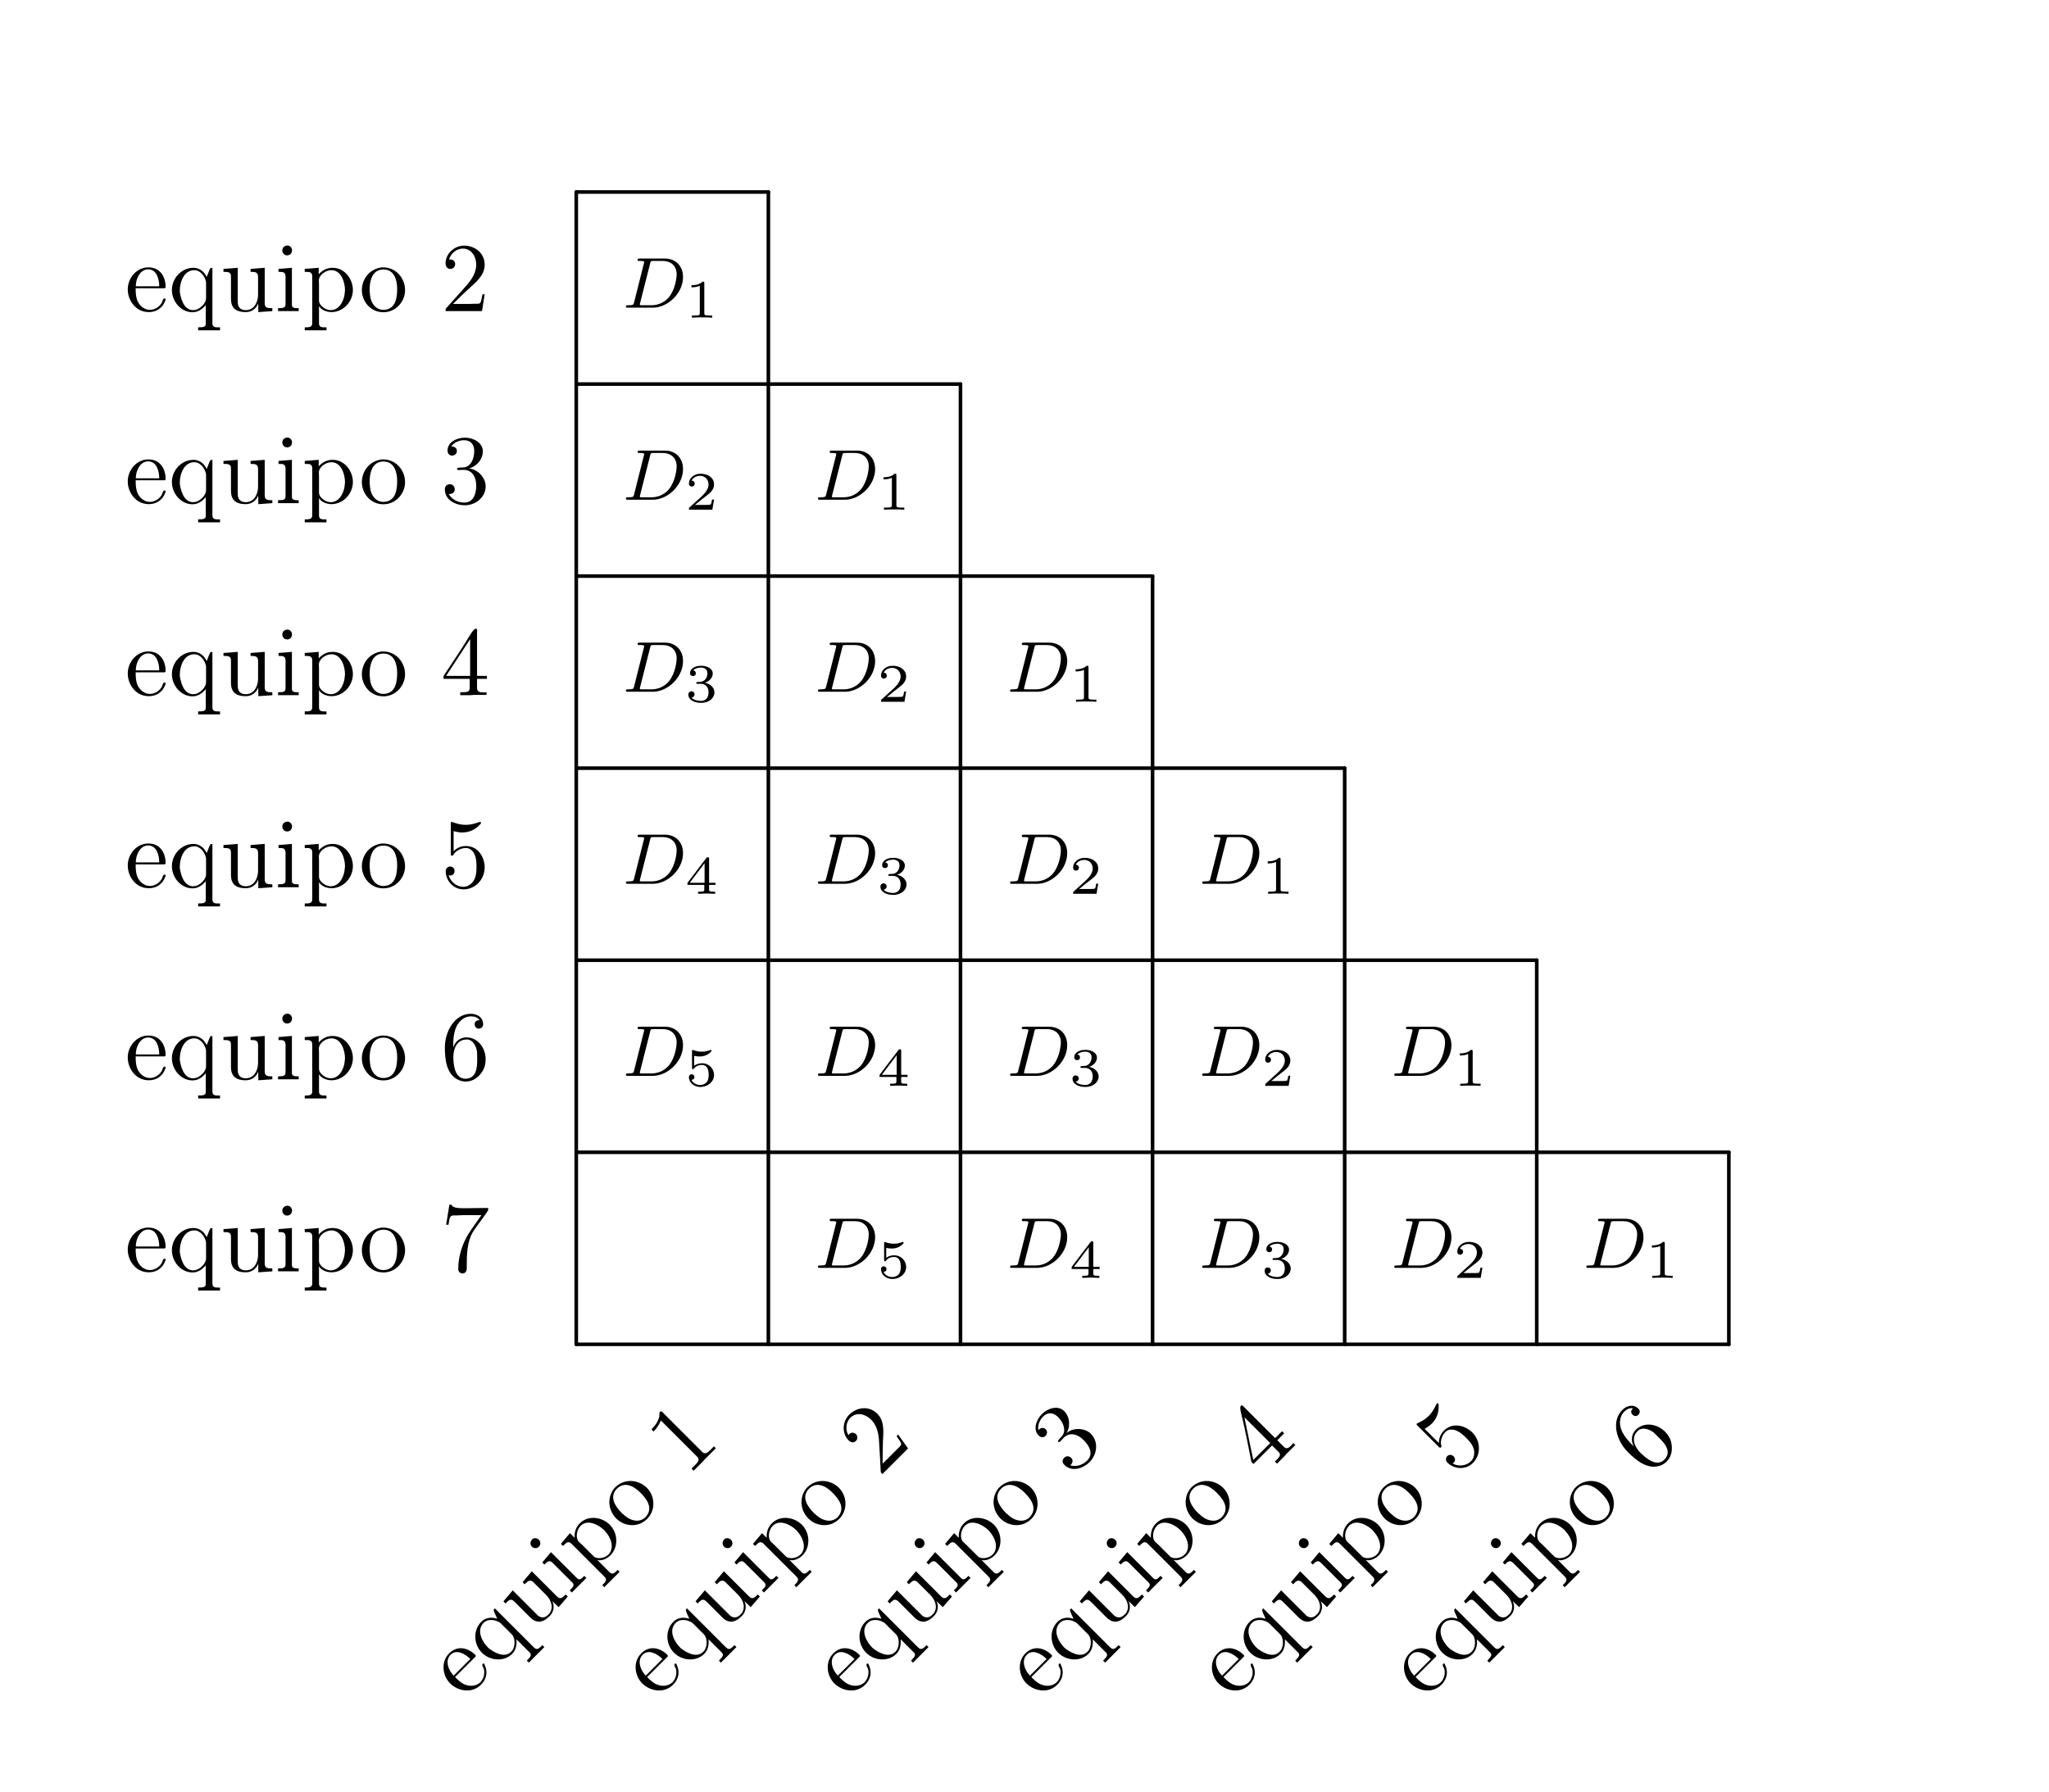 <?xml version="1.0" encoding="UTF-8" standalone="no"?>
<svg
   width="226.772pt"
   height="198.425pt"
   viewBox="0 0 226.772 198.425"
   version="1.2"
   id="svg1837"
   sodipodi:docname="math4you_00050_es.svg"
   inkscape:version="1.1.2 (0a00cf5339, 2022-02-04)"
   xmlns:inkscape="http://www.inkscape.org/namespaces/inkscape"
   xmlns:sodipodi="http://sodipodi.sourceforge.net/DTD/sodipodi-0.dtd"
   xmlns:xlink="http://www.w3.org/1999/xlink"
   xmlns="http://www.w3.org/2000/svg"
   xmlns:svg="http://www.w3.org/2000/svg">
  <sodipodi:namedview
     id="namedview1839"
     pagecolor="#ffffff"
     bordercolor="#666666"
     borderopacity="1.0"
     inkscape:pageshadow="2"
     inkscape:pageopacity="0.0"
     inkscape:pagecheckerboard="0"
     inkscape:document-units="pt"
     showgrid="false"
     inkscape:zoom="2.0221746"
     inkscape:cx="147.36611"
     inkscape:cy="132.28334"
     inkscape:window-width="1366"
     inkscape:window-height="719"
     inkscape:window-x="0"
     inkscape:window-y="25"
     inkscape:window-maximized="1"
     inkscape:current-layer="svg1837" />
  <defs
     id="defs1406">
    <g
       id="g1404">
      <symbol
         overflow="visible"
         id="glyph0-0">
        <path
           style="stroke:none;"
           d=""
           id="path1302" />
      </symbol>
      <symbol
         overflow="visible"
         id="glyph0-1">
        <path
           style="stroke:none;"
           d="M 1.188 -2.547 L 4.344 -2.547 C 4.453 -2.547 4.5 -2.594 4.5 -2.703 C 4.5 -3.781 3.922 -4.859 2.594 -4.859 C 1.281 -4.859 0.312 -3.672 0.312 -2.422 C 0.312 -1.234 1.172 0.094 2.641 0.094 C 3.469 0.094 4.172 -0.344 4.469 -1.188 C 4.484 -1.234 4.5 -1.266 4.5 -1.312 C 4.5 -1.375 4.438 -1.422 4.391 -1.422 C 4.203 -1.422 4.141 -1.062 4.078 -0.938 C 3.812 -0.484 3.297 -0.156 2.766 -0.156 C 2.156 -0.156 1.625 -0.594 1.391 -1.141 C 1.203 -1.578 1.188 -2.078 1.188 -2.547 Z M 1.203 -2.766 C 1.203 -3.609 1.672 -4.641 2.578 -4.641 C 3.516 -4.641 3.797 -3.547 3.797 -2.766 Z M 1.203 -2.766 "
           id="path1305" />
      </symbol>
      <symbol
         overflow="visible"
         id="glyph0-2">
        <path
           style="stroke:none;"
           d="M 4.125 -0.688 L 4.125 1.344 C 4.125 1.703 3.984 1.781 3.281 1.781 L 3.281 2.109 L 5.703 2.109 L 5.703 1.781 L 5.469 1.781 C 5.141 1.781 4.859 1.75 4.859 1.328 L 4.859 -4.812 L 4.641 -4.781 L 4.516 -4.531 L 4.234 -3.812 C 4.141 -3.922 4.078 -4.062 4 -4.172 C 3.703 -4.562 3.266 -4.812 2.766 -4.812 C 1.422 -4.812 0.375 -3.641 0.375 -2.344 C 0.375 -1.094 1.375 0.109 2.656 0.109 C 3.281 0.109 3.734 -0.234 4.125 -0.688 Z M 1.25 -2.172 L 1.25 -2.297 C 1.25 -3.203 1.688 -4.547 2.859 -4.547 C 3.562 -4.547 4.062 -3.812 4.156 -3.203 L 4.156 -1.469 C 4.156 -0.859 3.516 -0.312 3.062 -0.172 C 2.938 -0.141 2.812 -0.125 2.688 -0.125 C 1.609 -0.156 1.328 -1.609 1.25 -2.172 Z M 1.25 -2.172 "
           id="path1308" />
      </symbol>
      <symbol
         overflow="visible"
         id="glyph0-3">
        <path
           style="stroke:none;"
           d="M 0.359 -4.688 L 0.359 -4.359 L 0.5 -4.359 C 0.781 -4.359 1.109 -4.344 1.172 -4.031 C 1.188 -3.922 1.188 -3.797 1.188 -3.672 L 1.188 -1.484 C 1.188 -1.172 1.203 -0.844 1.359 -0.562 C 1.641 -0.016 2.281 0.094 2.844 0.094 C 3.453 0.094 4 -0.281 4.203 -0.875 L 4.219 0.094 L 5.766 -0.016 L 5.766 -0.344 L 5.609 -0.344 C 5.266 -0.344 4.922 -0.375 4.922 -0.859 L 4.922 -4.812 L 3.359 -4.688 L 3.359 -4.359 L 3.453 -4.359 C 3.828 -4.359 4.188 -4.344 4.188 -3.812 L 4.188 -1.844 C 4.188 -1.047 3.781 -0.125 2.844 -0.125 C 2.422 -0.125 2.047 -0.266 1.953 -0.812 C 1.938 -1.031 1.938 -1.234 1.938 -1.438 L 1.938 -4.812 L 1.391 -4.766 Z M 0.359 -4.688 "
           id="path1311" />
      </symbol>
      <symbol
         overflow="visible"
         id="glyph0-4">
        <path
           style="stroke:none;"
           d="M 0.422 -4.688 L 0.422 -4.359 L 0.594 -4.359 C 0.938 -4.359 1.203 -4.312 1.203 -3.812 L 1.203 -0.797 C 1.203 -0.359 0.922 -0.344 0.375 -0.344 L 0.375 -0.016 L 2.656 -0.016 L 2.656 -0.344 L 2.484 -0.344 C 2.188 -0.344 1.906 -0.375 1.906 -0.719 L 1.906 -4.812 Z M 1.312 -7.266 C 1 -7.219 0.844 -6.969 0.844 -6.734 C 0.844 -6.484 1.031 -6.188 1.375 -6.188 C 1.719 -6.188 1.922 -6.453 1.922 -6.734 C 1.922 -6.984 1.75 -7.281 1.391 -7.281 C 1.359 -7.281 1.328 -7.266 1.312 -7.266 Z M 1.312 -7.266 "
           id="path1314" />
      </symbol>
      <symbol
         overflow="visible"
         id="glyph0-5">
        <path
           style="stroke:none;"
           d="M 0.312 -4.688 L 0.312 -4.359 L 0.547 -4.359 C 0.859 -4.359 1.141 -4.312 1.141 -3.875 L 1.141 1.312 C 1.141 1.766 0.844 1.781 0.312 1.781 L 0.312 2.109 L 2.719 2.109 L 2.719 1.781 L 2.469 1.781 C 2.156 1.781 1.891 1.734 1.891 1.344 L 1.891 -0.578 C 2.141 -0.125 2.781 0.094 3.266 0.094 C 4.578 0.094 5.641 -1.062 5.641 -2.359 C 5.641 -3.562 4.734 -4.812 3.406 -4.812 C 2.797 -4.812 2.297 -4.578 1.859 -4.094 L 1.859 -4.812 Z M 4.75 -2.172 C 4.719 -1.344 4.266 -0.203 3.266 -0.125 L 3.156 -0.125 C 2.641 -0.125 1.891 -0.625 1.891 -1.172 L 1.891 -3 C 1.891 -3.141 1.875 -3.266 1.875 -3.406 C 1.875 -4 2.609 -4.547 3.266 -4.547 C 4.391 -4.547 4.766 -3.141 4.766 -2.344 C 4.766 -2.297 4.766 -2.219 4.75 -2.172 Z M 4.75 -2.172 "
           id="path1317" />
      </symbol>
      <symbol
         overflow="visible"
         id="glyph0-6">
        <path
           style="stroke:none;"
           d="M 2.547 -4.859 C 1.156 -4.703 0.312 -3.562 0.312 -2.328 C 0.312 -1.172 1.203 0.109 2.703 0.109 C 4.062 0.109 5.094 -1.062 5.094 -2.344 C 5.094 -3.625 4.125 -4.859 2.656 -4.859 Z M 1.188 -2.094 C 1.172 -2.188 1.172 -2.281 1.172 -2.359 C 1.172 -3.234 1.375 -4.625 2.703 -4.625 C 3.844 -4.625 4.219 -3.547 4.219 -2.5 C 4.219 -1.609 4.109 -0.234 2.766 -0.156 L 2.703 -0.156 C 1.828 -0.156 1.297 -0.922 1.219 -1.766 C 1.203 -1.875 1.203 -1.984 1.188 -2.094 Z M 1.188 -2.094 "
           id="path1320" />
      </symbol>
      <symbol
         overflow="visible"
         id="glyph0-7">
        <path
           style="stroke:none;"
           d="M 0.922 -5.719 C 1.094 -6.406 1.75 -6.938 2.438 -6.938 C 3.422 -6.938 3.922 -6.016 3.922 -5.188 L 3.922 -5.031 C 3.859 -4.031 3.203 -3.234 2.547 -2.516 C 2 -1.906 1.469 -1.297 0.922 -0.703 L 0.688 -0.438 C 0.625 -0.344 0.531 -0.312 0.531 -0.156 C 0.531 -0.109 0.547 -0.047 0.547 -0.016 L 4.562 -0.016 L 4.859 -1.875 L 4.609 -1.875 C 4.531 -1.547 4.5 -1.016 4.328 -0.891 C 4.281 -0.844 4.141 -0.828 4.016 -0.828 L 3.578 -0.828 C 3.422 -0.812 3.266 -0.812 3.125 -0.812 L 1.359 -0.812 C 1.938 -1.391 2.516 -1.969 3.125 -2.516 C 3.875 -3.203 4.812 -3.938 4.859 -5.062 L 4.859 -5.141 C 4.859 -6.484 3.734 -7.266 2.578 -7.266 C 1.531 -7.266 0.531 -6.406 0.531 -5.297 C 0.531 -5 0.688 -4.688 1.062 -4.688 C 1.359 -4.688 1.594 -4.922 1.594 -5.219 C 1.594 -5.469 1.406 -5.734 1.094 -5.734 C 1.031 -5.734 0.984 -5.719 0.922 -5.719 Z M 0.922 -5.719 "
           id="path1323" />
      </symbol>
      <symbol
         overflow="visible"
         id="glyph0-8">
        <path
           style="stroke:none;"
           d="M 1.156 -6.297 C 1.484 -6.734 2.031 -6.984 2.578 -6.984 C 3.203 -6.984 3.672 -6.625 3.703 -5.859 L 3.703 -5.781 C 3.703 -5.094 3.453 -4.25 2.766 -4.016 C 2.469 -3.906 1.797 -4.031 1.797 -3.812 C 1.797 -3.703 1.891 -3.688 1.984 -3.688 L 2.109 -3.688 C 2.234 -3.688 2.359 -3.703 2.516 -3.703 C 3.562 -3.703 3.922 -2.781 3.922 -1.984 L 3.922 -1.891 C 3.922 -1.094 3.625 -0.078 2.609 -0.078 C 1.875 -0.078 1.234 -0.422 0.875 -1.031 L 0.969 -1.031 C 1.25 -1.031 1.547 -1.188 1.547 -1.547 C 1.547 -1.812 1.359 -2.078 1.078 -2.109 L 1.016 -2.109 C 0.594 -2.109 0.453 -1.828 0.453 -1.531 C 0.453 -0.344 1.672 0.219 2.656 0.219 C 3.875 0.219 4.969 -0.672 4.969 -1.891 C 4.969 -2.875 4.016 -3.812 3.125 -3.844 C 3.234 -3.891 3.375 -3.938 3.484 -3.984 C 4.141 -4.312 4.656 -4.969 4.656 -5.75 C 4.656 -6.734 3.578 -7.266 2.688 -7.266 C 1.828 -7.266 0.75 -6.812 0.75 -5.828 C 0.75 -5.516 0.953 -5.281 1.25 -5.281 C 1.516 -5.281 1.781 -5.469 1.781 -5.781 C 1.781 -6.141 1.5 -6.297 1.156 -6.297 Z M 1.156 -6.297 "
           id="path1326" />
      </symbol>
      <symbol
         overflow="visible"
         id="glyph0-9">
        <path
           style="stroke:none;"
           d="M 0.312 -1.828 L 3.203 -1.828 L 3.203 -0.797 C 3.203 -0.359 2.828 -0.344 2.359 -0.344 L 2.156 -0.344 L 2.156 -0.016 L 3.359 -0.016 L 3.609 -0.047 L 5.062 -0.047 L 5.062 -0.344 C 4.938 -0.344 4.812 -0.328 4.688 -0.328 C 4.344 -0.328 4.016 -0.375 4.016 -0.797 L 4.016 -1.828 L 5.109 -1.828 L 5.109 -2.156 L 4.016 -2.156 L 4.016 -7.016 C 4.016 -7.062 4.031 -7.109 4.031 -7.172 C 4.031 -7.297 3.984 -7.375 3.875 -7.375 C 3.609 -7.375 3.203 -6.594 2.938 -6.188 C 2.188 -4.953 1.344 -3.734 0.562 -2.531 C 0.422 -2.312 0.297 -2.188 0.297 -2 C 0.297 -1.938 0.312 -1.875 0.312 -1.828 Z M 0.594 -2.156 L 3.25 -6.219 L 3.25 -2.156 Z M 0.594 -2.156 "
           id="path1329" />
      </symbol>
      <symbol
         overflow="visible"
         id="glyph0-10">
        <path
           style="stroke:none;"
           d="M 0.875 -1.344 C 0.922 -1.328 1 -1.312 1.047 -1.312 C 1.328 -1.312 1.531 -1.531 1.531 -1.812 C 1.531 -2.078 1.328 -2.312 1.062 -2.312 C 0.781 -2.312 0.547 -2.109 0.547 -1.781 C 0.547 -0.781 1.359 0.219 2.516 0.219 C 3.828 0.219 4.859 -0.891 4.859 -2.219 C 4.859 -3.297 4.156 -4.578 2.797 -4.578 L 2.703 -4.578 C 2.203 -4.562 1.766 -4.359 1.422 -4 L 1.422 -6.234 C 1.734 -6.141 2.047 -6.078 2.359 -6.078 C 3.094 -6.078 3.781 -6.344 4.328 -6.953 C 4.391 -7 4.453 -7.062 4.453 -7.141 L 4.453 -7.172 C 4.438 -7.219 4.391 -7.25 4.328 -7.25 L 4.312 -7.25 C 3.781 -7.062 3.312 -6.922 2.766 -6.922 C 2.281 -6.922 1.844 -7.031 1.406 -7.188 C 1.359 -7.203 1.281 -7.234 1.234 -7.25 L 1.203 -7.25 C 1.156 -7.25 1.125 -7.203 1.109 -7.156 L 1.109 -3.672 C 1.109 -3.594 1.141 -3.5 1.25 -3.5 C 1.359 -3.5 1.453 -3.688 1.531 -3.797 C 1.859 -4.156 2.312 -4.359 2.797 -4.359 L 2.828 -4.359 C 3.297 -4.344 3.625 -3.953 3.781 -3.562 C 3.938 -3.156 3.953 -2.703 3.953 -2.281 C 3.953 -1.5 3.891 -0.625 3 -0.172 C 2.828 -0.094 2.656 -0.062 2.469 -0.062 C 1.75 -0.062 1.062 -0.641 0.875 -1.344 Z M 0.875 -1.344 "
           id="path1332" />
      </symbol>
      <symbol
         overflow="visible"
         id="glyph0-11">
        <path
           style="stroke:none;"
           d="M 1.391 -3.562 L 1.375 -3.562 C 1.375 -4.578 1.422 -5.75 2.219 -6.516 C 2.531 -6.812 2.922 -6.984 3.344 -6.984 C 3.703 -6.984 4.094 -6.875 4.297 -6.562 C 4.031 -6.562 3.75 -6.453 3.75 -6.109 C 3.75 -5.859 3.922 -5.625 4.203 -5.625 C 4.453 -5.625 4.672 -5.797 4.688 -6.062 L 4.688 -6.094 C 4.688 -6.875 4.031 -7.266 3.328 -7.266 C 1.5 -7.266 0.453 -5.25 0.453 -3.562 C 0.453 -2.281 0.594 -0.531 2 0.078 C 2.234 0.172 2.5 0.234 2.766 0.234 C 3.562 0.234 4.172 -0.234 4.578 -0.844 C 4.859 -1.266 4.969 -1.75 4.969 -2.234 C 4.969 -3.438 4.141 -4.656 2.828 -4.656 C 2.188 -4.656 1.594 -4.234 1.391 -3.562 Z M 1.391 -2.375 L 1.391 -2.469 C 1.391 -3.297 1.719 -4.422 2.875 -4.422 C 3.609 -4.422 3.953 -3.594 4.016 -3.016 C 4.031 -2.719 4.031 -2.422 4.031 -2.125 C 4.031 -1.391 3.969 -0.078 2.719 -0.078 L 2.656 -0.078 C 1.688 -0.156 1.469 -1.219 1.406 -2.047 C 1.406 -2.156 1.406 -2.266 1.391 -2.375 Z M 1.391 -2.375 "
           id="path1335" />
      </symbol>
      <symbol
         overflow="visible"
         id="glyph0-12">
        <path
           style="stroke:none;"
           d="M 0.953 -7.391 L 0.594 -5.172 L 0.859 -5.172 C 0.953 -5.672 0.922 -6.203 1.391 -6.203 L 1.672 -6.203 C 1.938 -6.203 2.188 -6.234 2.438 -6.234 L 4.5 -6.234 C 4 -5.5 3.453 -4.797 2.984 -4.031 C 2.328 -2.906 1.938 -1.594 1.938 -0.312 L 1.938 -0.188 C 1.969 0.047 2.172 0.219 2.406 0.219 C 2.719 0.219 2.875 -0.031 2.875 -0.344 L 2.875 -0.516 C 2.875 -1.828 2.891 -3.344 3.625 -4.484 C 4.094 -5.188 4.641 -5.859 5.109 -6.562 C 5.188 -6.672 5.25 -6.75 5.25 -6.906 L 5.25 -7.031 C 4.328 -7.031 3.656 -7 2.516 -7 C 1.891 -7 1.25 -7.062 1.203 -7.391 Z M 0.953 -7.391 "
           id="path1338" />
      </symbol>
      <symbol
         overflow="visible"
         id="glyph1-0">
        <path
           style="stroke:none;"
           d=""
           id="path1341" />
      </symbol>
      <symbol
         overflow="visible"
         id="glyph1-1">
        <path
           style="stroke:none;"
           d="M -0.953 -2.641 L 1.281 -4.875 C 1.359 -4.953 1.359 -5.016 1.281 -5.094 C 0.516 -5.859 -0.672 -6.203 -1.609 -5.266 C -2.531 -4.344 -2.375 -2.812 -1.5 -1.938 C -0.656 -1.094 0.891 -0.766 1.922 -1.797 C 2.516 -2.391 2.703 -3.203 2.312 -4 C 2.297 -4.047 2.297 -4.078 2.266 -4.109 C 2.219 -4.156 2.141 -4.141 2.109 -4.109 C 1.969 -3.969 2.172 -3.672 2.234 -3.547 C 2.359 -3.047 2.219 -2.438 1.844 -2.062 C 1.422 -1.641 0.734 -1.578 0.172 -1.797 C -0.266 -1.953 -0.625 -2.312 -0.953 -2.641 Z M -1.109 -2.797 C -1.703 -3.391 -2.094 -4.469 -1.453 -5.109 C -0.797 -5.766 0.172 -5.203 0.734 -4.641 Z M -1.109 -2.797 "
           id="path1344" />
      </symbol>
      <symbol
         overflow="visible"
         id="glyph1-2">
        <path
           style="stroke:none;"
           d="M 2.438 -3.406 L 3.875 -1.969 C 4.125 -1.719 4.078 -1.547 3.578 -1.047 L 3.797 -0.828 L 5.516 -2.547 L 5.297 -2.766 L 5.125 -2.594 C 4.906 -2.375 4.672 -2.203 4.375 -2.5 L 0.031 -6.844 L -0.094 -6.656 L -0.016 -6.391 L 0.297 -5.703 C 0.156 -5.688 0.016 -5.766 -0.125 -5.781 C -0.594 -5.844 -1.094 -5.719 -1.453 -5.359 C -2.406 -4.406 -2.312 -2.844 -1.391 -1.922 C -0.5 -1.031 1.047 -0.891 1.953 -1.797 C 2.391 -2.234 2.469 -2.812 2.438 -3.406 Z M -0.641 -2.422 L -0.734 -2.516 C -1.375 -3.156 -2.031 -4.406 -1.203 -5.234 C -0.703 -5.734 0.172 -5.578 0.672 -5.203 L 1.906 -3.969 C 2.328 -3.547 2.266 -2.703 2.047 -2.297 C 1.984 -2.172 1.891 -2.078 1.812 -2 C 1.031 -1.25 -0.203 -2.078 -0.641 -2.422 Z M -0.641 -2.422 "
           id="path1347" />
      </symbol>
      <symbol
         overflow="visible"
         id="glyph1-3">
        <path
           style="stroke:none;"
           d="M -3.062 -3.562 L -2.828 -3.328 L -2.719 -3.438 C -2.531 -3.625 -2.297 -3.859 -2.016 -3.672 C -1.922 -3.609 -1.844 -3.531 -1.75 -3.438 L -0.203 -1.891 C 0.016 -1.672 0.25 -1.438 0.578 -1.359 C 1.141 -1.172 1.672 -1.547 2.078 -1.953 C 2.5 -2.375 2.625 -3.031 2.344 -3.594 L 3.047 -2.922 L 4.062 -4.094 L 3.828 -4.328 L 3.719 -4.219 C 3.469 -3.969 3.219 -3.75 2.875 -4.094 L 0.078 -6.891 L -0.938 -5.688 L -0.703 -5.453 L -0.641 -5.516 C -0.375 -5.781 -0.109 -6.047 0.266 -5.672 L 1.672 -4.266 C 2.234 -3.703 2.578 -2.766 1.922 -2.109 C 1.625 -1.812 1.266 -1.641 0.797 -1.953 C 0.641 -2.109 0.5 -2.25 0.359 -2.391 L -2.031 -4.781 L -2.391 -4.359 Z M -3.062 -3.562 "
           id="path1350" />
      </symbol>
      <symbol
         overflow="visible"
         id="glyph1-4">
        <path
           style="stroke:none;"
           d="M -3.016 -3.609 L -2.781 -3.375 L -2.656 -3.5 C -2.422 -3.734 -2.203 -3.891 -1.859 -3.547 L 0.281 -1.406 C 0.594 -1.094 0.406 -0.906 0.016 -0.516 L 0.25 -0.281 L 1.859 -1.891 L 1.625 -2.125 L 1.5 -2 C 1.297 -1.797 1.078 -1.609 0.828 -1.859 L -2.062 -4.75 Z M -4.219 -6.062 C -4.406 -5.812 -4.328 -5.516 -4.172 -5.359 C -3.984 -5.172 -3.641 -5.109 -3.406 -5.344 C -3.156 -5.594 -3.203 -5.922 -3.406 -6.125 C -3.578 -6.297 -3.922 -6.391 -4.172 -6.141 C -4.188 -6.125 -4.203 -6.078 -4.219 -6.062 Z M -4.219 -6.062 "
           id="path1353" />
      </symbol>
      <symbol
         overflow="visible"
         id="glyph1-5">
        <path
           style="stroke:none;"
           d="M -3.094 -3.531 L -2.859 -3.297 L -2.688 -3.469 C -2.469 -3.688 -2.234 -3.859 -1.922 -3.547 L 1.734 0.109 C 2.062 0.438 1.859 0.672 1.484 1.047 L 1.703 1.266 L 3.406 -0.438 L 3.188 -0.656 L 3.016 -0.484 C 2.797 -0.266 2.562 -0.125 2.297 -0.391 L 0.938 -1.75 C 1.422 -1.609 2.031 -1.906 2.375 -2.25 C 3.297 -3.172 3.234 -4.734 2.312 -5.656 C 1.469 -6.5 -0.062 -6.75 -1 -5.812 C -1.422 -5.391 -1.609 -4.859 -1.578 -4.203 L -2.094 -4.719 Z M 1.828 -4.891 C 2.391 -4.297 2.875 -3.156 2.219 -2.406 L 2.141 -2.328 C 1.766 -1.953 0.906 -1.781 0.516 -2.172 L -0.781 -3.469 C -0.875 -3.562 -0.984 -3.641 -1.078 -3.734 C -1.5 -4.156 -1.375 -5.062 -0.906 -5.531 C -0.109 -6.328 1.156 -5.594 1.719 -5.031 C 1.75 -5 1.812 -4.938 1.828 -4.891 Z M 1.828 -4.891 "
           id="path1356" />
      </symbol>
      <symbol
         overflow="visible"
         id="glyph1-6">
        <path
           style="stroke:none;"
           d="M -1.641 -5.234 C -2.516 -4.141 -2.297 -2.734 -1.422 -1.859 C -0.609 -1.047 0.922 -0.766 1.984 -1.828 C 2.953 -2.797 2.859 -4.359 1.953 -5.266 C 1.047 -6.172 -0.516 -6.359 -1.562 -5.312 Z M -0.641 -2.328 C -0.719 -2.375 -0.781 -2.438 -0.844 -2.5 C -1.453 -3.109 -2.297 -4.234 -1.359 -5.172 C -0.547 -5.984 0.469 -5.5 1.219 -4.75 C 1.844 -4.125 2.734 -3.078 1.844 -2.062 L 1.797 -2.016 C 1.188 -1.406 0.266 -1.578 -0.391 -2.109 C -0.484 -2.172 -0.562 -2.25 -0.641 -2.328 Z M -0.641 -2.328 "
           id="path1359" />
      </symbol>
      <symbol
         overflow="visible"
         id="glyph1-7">
        <path
           style="stroke:none;"
           d="M -3.938 -5.344 L -3.703 -5.109 C -3.328 -5.484 -3.125 -5.812 -2.891 -6.328 L 1.141 -2.297 C 1.453 -1.984 1.172 -1.672 0.906 -1.406 L 0.5 -1 L 0.734 -0.766 L 1.781 -1.812 L 1.953 -2.016 L 3.188 -3.25 L 2.969 -3.469 C 2.844 -3.344 2.719 -3.188 2.594 -3.062 C 2.281 -2.75 1.984 -2.547 1.688 -2.844 L -2.75 -7.281 C -2.812 -7.344 -2.906 -7.375 -2.984 -7.297 C -3.078 -7.203 -3.062 -6.938 -3.062 -6.781 C -3.188 -6.219 -3.531 -5.75 -3.938 -5.344 Z M -3.938 -5.344 "
           id="path1362" />
      </symbol>
      <symbol
         overflow="visible"
         id="glyph1-8">
        <path
           style="stroke:none;"
           d="M -3.391 -4.703 C -3.766 -5.297 -3.672 -6.141 -3.188 -6.625 C -2.484 -7.328 -1.484 -7.016 -0.906 -6.438 L -0.797 -6.328 C -0.109 -5.578 -0.016 -4.547 0.016 -3.578 C 0.078 -2.766 0.109 -1.953 0.156 -1.156 L 0.172 -0.797 C 0.188 -0.688 0.156 -0.594 0.266 -0.484 C 0.297 -0.453 0.359 -0.422 0.375 -0.406 L 3.203 -3.234 L 2.109 -4.766 L 1.938 -4.594 C 2.109 -4.297 2.469 -3.906 2.438 -3.688 C 2.438 -3.625 2.344 -3.5 2.266 -3.422 L 1.953 -3.109 C 1.844 -3 1.734 -2.891 1.625 -2.781 L 0.391 -1.547 C 0.391 -2.359 0.391 -3.172 0.422 -3.984 C 0.469 -5 0.625 -6.188 -0.141 -7.016 L -0.203 -7.078 C -1.141 -8.016 -2.5 -7.781 -3.312 -6.969 C -4.062 -6.219 -4.156 -4.906 -3.375 -4.125 C -3.156 -3.906 -2.828 -3.797 -2.562 -4.062 C -2.344 -4.281 -2.359 -4.609 -2.562 -4.812 C -2.734 -4.984 -3.062 -5.062 -3.297 -4.828 C -3.328 -4.797 -3.344 -4.75 -3.391 -4.703 Z M -3.391 -4.703 "
           id="path1365" />
      </symbol>
      <symbol
         overflow="visible"
         id="glyph1-9">
        <path
           style="stroke:none;"
           d="M -3.641 -5.266 C -3.719 -5.812 -3.5 -6.375 -3.109 -6.766 C -2.672 -7.203 -2.094 -7.281 -1.516 -6.766 L -1.469 -6.719 C -0.984 -6.234 -0.562 -5.438 -0.891 -4.797 C -1.016 -4.516 -1.578 -4.109 -1.438 -3.969 C -1.359 -3.891 -1.266 -3.953 -1.203 -4.016 L -1.125 -4.094 C -1.031 -4.188 -0.953 -4.297 -0.844 -4.406 C -0.109 -5.141 0.797 -4.734 1.359 -4.172 L 1.422 -4.109 C 2 -3.531 2.5 -2.625 1.781 -1.906 C 1.266 -1.391 0.578 -1.172 -0.109 -1.359 L -0.047 -1.422 C 0.156 -1.625 0.25 -1.938 0 -2.188 C -0.188 -2.375 -0.5 -2.438 -0.719 -2.25 L -0.766 -2.203 C -1.062 -1.906 -0.969 -1.625 -0.75 -1.406 C 0.078 -0.578 1.344 -1.031 2.031 -1.719 C 2.891 -2.578 3.047 -3.984 2.172 -4.859 C 1.484 -5.547 0.141 -5.547 -0.516 -4.922 C -0.469 -5.031 -0.391 -5.172 -0.344 -5.281 C -0.125 -5.969 -0.219 -6.812 -0.766 -7.359 C -1.469 -8.062 -2.609 -7.672 -3.234 -7.047 C -3.844 -6.438 -4.281 -5.344 -3.594 -4.656 C -3.375 -4.438 -3.062 -4.406 -2.844 -4.625 C -2.656 -4.812 -2.594 -5.125 -2.828 -5.359 C -3.078 -5.609 -3.391 -5.516 -3.641 -5.266 Z M -3.641 -5.266 "
           id="path1368" />
      </symbol>
      <symbol
         overflow="visible"
         id="glyph1-10">
        <path
           style="stroke:none;"
           d="M -1.078 -1.516 L 0.969 -3.562 L 1.703 -2.828 C 2.016 -2.516 1.75 -2.25 1.422 -1.922 L 1.281 -1.781 L 1.516 -1.547 L 2.359 -2.391 L 2.516 -2.578 L 3.547 -3.609 L 3.328 -3.828 C 3.234 -3.734 3.172 -3.641 3.078 -3.547 C 2.844 -3.312 2.578 -3.109 2.281 -3.406 L 1.547 -4.141 L 2.312 -4.906 L 2.078 -5.141 L 1.312 -4.375 L -2.109 -7.797 C -2.156 -7.844 -2.188 -7.875 -2.234 -7.922 C -2.312 -8 -2.406 -8.031 -2.484 -7.953 C -2.672 -7.766 -2.391 -6.922 -2.297 -6.453 C -1.953 -5.047 -1.688 -3.594 -1.406 -2.188 C -1.344 -1.938 -1.344 -1.75 -1.219 -1.625 C -1.172 -1.578 -1.109 -1.547 -1.078 -1.516 Z M -1.109 -1.953 L -2.094 -6.688 L 0.766 -3.828 Z M -1.109 -1.953 "
           id="path1371" />
      </symbol>
      <symbol
         overflow="visible"
         id="glyph1-11">
        <path
           style="stroke:none;"
           d="M -0.328 -1.578 C -0.281 -1.594 -0.219 -1.625 -0.188 -1.656 C 0.016 -1.859 0 -2.156 -0.203 -2.359 C -0.391 -2.547 -0.703 -2.578 -0.891 -2.391 C -1.094 -2.188 -1.094 -1.875 -0.875 -1.656 C -0.156 -0.938 1.125 -0.812 1.938 -1.625 C 2.859 -2.547 2.812 -4.062 1.875 -5 C 1.109 -5.766 -0.297 -6.172 -1.25 -5.219 L -1.328 -5.141 C -1.656 -4.781 -1.828 -4.328 -1.828 -3.828 L -3.406 -5.406 C -3.125 -5.562 -2.844 -5.75 -2.625 -5.969 C -2.109 -6.484 -1.812 -7.156 -1.859 -7.984 C -1.844 -8.062 -1.844 -8.156 -1.891 -8.203 L -1.922 -8.234 C -1.969 -8.25 -2.016 -8.234 -2.062 -8.188 L -2.078 -8.172 C -2.328 -7.672 -2.547 -7.234 -2.938 -6.844 C -3.281 -6.5 -3.672 -6.266 -4.078 -6.078 C -4.125 -6.062 -4.203 -6.016 -4.25 -6 L -4.281 -5.969 C -4.312 -5.938 -4.297 -5.891 -4.281 -5.844 L -1.812 -3.375 C -1.766 -3.328 -1.656 -3.281 -1.578 -3.359 C -1.5 -3.438 -1.578 -3.641 -1.609 -3.766 C -1.625 -4.25 -1.438 -4.719 -1.094 -5.062 L -1.078 -5.078 C -0.75 -5.406 -0.234 -5.359 0.156 -5.188 C 0.547 -5.016 0.891 -4.703 1.188 -4.406 C 1.734 -3.859 2.312 -3.188 2 -2.25 C 1.938 -2.062 1.828 -1.922 1.703 -1.797 C 1.188 -1.281 0.297 -1.203 -0.328 -1.578 Z M -0.328 -1.578 "
           id="path1374" />
      </symbol>
      <symbol
         overflow="visible"
         id="glyph1-12">
        <path
           style="stroke:none;"
           d="M -1.531 -3.5 L -1.547 -3.484 C -2.266 -4.203 -3.062 -5.062 -3.047 -6.172 C -3.016 -6.609 -2.875 -7 -2.578 -7.297 C -2.312 -7.562 -1.969 -7.75 -1.609 -7.672 C -1.797 -7.484 -1.906 -7.219 -1.656 -6.969 C -1.484 -6.797 -1.219 -6.75 -1.016 -6.953 C -0.828 -7.141 -0.797 -7.391 -0.969 -7.594 L -1 -7.625 C -1.547 -8.172 -2.297 -7.984 -2.781 -7.5 C -4.078 -6.203 -3.391 -4.047 -2.188 -2.844 C -1.281 -1.938 0.047 -0.797 1.484 -1.359 C 1.703 -1.453 1.938 -1.594 2.125 -1.781 C 2.688 -2.344 2.781 -3.125 2.641 -3.828 C 2.547 -4.328 2.281 -4.75 1.938 -5.094 C 1.078 -5.953 -0.375 -6.219 -1.297 -5.297 C -1.75 -4.844 -1.875 -4.125 -1.531 -3.5 Z M -0.688 -2.656 L -0.766 -2.734 C -1.344 -3.312 -1.906 -4.344 -1.094 -5.156 C -0.578 -5.672 0.25 -5.344 0.719 -4.969 C 0.922 -4.766 1.125 -4.562 1.344 -4.344 C 1.859 -3.828 2.75 -2.875 1.859 -1.984 L 1.812 -1.938 C 1.078 -1.297 0.172 -1.891 -0.453 -2.453 C -0.531 -2.531 -0.609 -2.609 -0.688 -2.656 Z M -0.688 -2.656 "
           id="path1377" />
      </symbol>
      <symbol
         overflow="visible"
         id="glyph2-0">
        <path
           style="stroke:none;"
           d=""
           id="path1380" />
      </symbol>
      <symbol
         overflow="visible"
         id="glyph2-1">
        <path
           style="stroke:none;"
           d="M 1.328 -0.625 C 1.266 -0.328 1.25 -0.266 0.656 -0.266 C 0.5 -0.266 0.406 -0.266 0.406 -0.109 C 0.406 0 0.516 0 0.641 0 L 3.391 0 C 5.062 0 6.734 -1.609 6.734 -3.391 C 6.734 -4.609 5.922 -5.438 4.734 -5.438 L 1.953 -5.438 C 1.812 -5.438 1.703 -5.438 1.703 -5.297 C 1.703 -5.172 1.797 -5.172 1.938 -5.172 C 2.203 -5.172 2.438 -5.172 2.438 -5.047 C 2.438 -5.016 2.422 -5.016 2.406 -4.906 Z M 3.094 -4.891 C 3.156 -5.156 3.172 -5.172 3.5 -5.172 L 4.469 -5.172 C 5.391 -5.172 6.031 -4.641 6.031 -3.672 C 6.031 -3.406 5.906 -2.109 5.219 -1.219 C 4.875 -0.766 4.188 -0.266 3.25 -0.266 L 2.062 -0.266 C 1.984 -0.281 1.953 -0.281 1.953 -0.328 C 1.953 -0.391 1.969 -0.469 1.984 -0.516 Z M 3.094 -4.891 "
           id="path1383" />
      </symbol>
      <symbol
         overflow="visible"
         id="glyph3-0">
        <path
           style="stroke:none;"
           d=""
           id="path1386" />
      </symbol>
      <symbol
         overflow="visible"
         id="glyph3-1">
        <path
           style="stroke:none;"
           d="M 2.141 -3.797 C 2.141 -3.984 2.125 -3.984 1.938 -3.984 C 1.547 -3.594 0.938 -3.594 0.719 -3.594 L 0.719 -3.359 C 0.875 -3.359 1.281 -3.359 1.641 -3.531 L 1.641 -0.516 C 1.641 -0.312 1.641 -0.234 1.016 -0.234 L 0.766 -0.234 L 0.766 0 C 1.094 -0.031 1.562 -0.031 1.891 -0.031 C 2.219 -0.031 2.688 -0.031 3.016 0 L 3.016 -0.234 L 2.766 -0.234 C 2.141 -0.234 2.141 -0.312 2.141 -0.516 Z M 2.141 -3.797 "
           id="path1389" />
      </symbol>
      <symbol
         overflow="visible"
         id="glyph3-2">
        <path
           style="stroke:none;"
           d="M 3.219 -1.125 L 3 -1.125 C 2.984 -1.031 2.922 -0.641 2.844 -0.578 C 2.797 -0.531 2.312 -0.531 2.219 -0.531 L 1.109 -0.531 L 1.875 -1.156 C 2.078 -1.328 2.609 -1.703 2.797 -1.891 C 2.969 -2.062 3.219 -2.375 3.219 -2.797 C 3.219 -3.547 2.547 -3.984 1.734 -3.984 C 0.969 -3.984 0.438 -3.469 0.438 -2.906 C 0.438 -2.609 0.688 -2.562 0.75 -2.562 C 0.906 -2.562 1.078 -2.672 1.078 -2.891 C 1.078 -3.016 1 -3.219 0.734 -3.219 C 0.875 -3.516 1.234 -3.75 1.656 -3.75 C 2.281 -3.75 2.609 -3.281 2.609 -2.797 C 2.609 -2.375 2.328 -1.938 1.922 -1.547 L 0.5 -0.25 C 0.438 -0.188 0.438 -0.188 0.438 0 L 3.031 0 Z M 3.219 -1.125 "
           id="path1392" />
      </symbol>
      <symbol
         overflow="visible"
         id="glyph3-3">
        <path
           style="stroke:none;"
           d="M 1.766 -1.984 C 2.266 -1.984 2.609 -1.641 2.609 -1.031 C 2.609 -0.375 2.219 -0.094 1.781 -0.094 C 1.609 -0.094 1 -0.125 0.734 -0.469 C 0.969 -0.5 1.062 -0.656 1.062 -0.812 C 1.062 -1.016 0.922 -1.156 0.719 -1.156 C 0.562 -1.156 0.375 -1.047 0.375 -0.797 C 0.375 -0.203 1.031 0.125 1.797 0.125 C 2.688 0.125 3.266 -0.438 3.266 -1.031 C 3.266 -1.469 2.938 -1.938 2.219 -2.109 C 2.703 -2.266 3.078 -2.656 3.078 -3.141 C 3.078 -3.625 2.516 -3.984 1.797 -3.984 C 1.094 -3.984 0.562 -3.656 0.562 -3.172 C 0.562 -2.906 0.766 -2.844 0.891 -2.844 C 1.047 -2.844 1.203 -2.938 1.203 -3.156 C 1.203 -3.344 1.078 -3.453 0.906 -3.469 C 1.188 -3.781 1.734 -3.781 1.797 -3.781 C 2.094 -3.781 2.484 -3.641 2.484 -3.141 C 2.484 -2.812 2.297 -2.234 1.688 -2.203 C 1.578 -2.203 1.422 -2.188 1.375 -2.188 C 1.312 -2.172 1.25 -2.172 1.25 -2.078 C 1.25 -1.984 1.312 -1.984 1.406 -1.984 Z M 1.766 -1.984 "
           id="path1395" />
      </symbol>
      <symbol
         overflow="visible"
         id="glyph3-4">
        <path
           style="stroke:none;"
           d="M 3.375 -0.984 L 3.375 -1.219 L 2.672 -1.219 L 2.672 -3.859 C 2.672 -4 2.672 -4.047 2.531 -4.047 C 2.422 -4.047 2.406 -4.016 2.359 -3.953 L 0.281 -1.219 L 0.281 -0.984 L 2.141 -0.984 L 2.141 -0.5 C 2.141 -0.312 2.141 -0.234 1.641 -0.234 L 1.453 -0.234 L 1.453 0 C 1.578 0 2.141 -0.031 2.406 -0.031 C 2.672 -0.031 3.234 0 3.344 0 L 3.344 -0.234 L 3.172 -0.234 C 2.672 -0.234 2.672 -0.312 2.672 -0.5 L 2.672 -0.984 Z M 2.172 -3.391 L 2.172 -1.219 L 0.531 -1.219 Z M 2.172 -3.391 "
           id="path1398" />
      </symbol>
      <symbol
         overflow="visible"
         id="glyph3-5">
        <path
           style="stroke:none;"
           d="M 1.016 -3.328 C 1.219 -3.266 1.422 -3.25 1.625 -3.25 C 1.766 -3.25 2.094 -3.25 2.469 -3.453 C 2.578 -3.516 2.938 -3.766 2.938 -3.891 C 2.938 -3.969 2.891 -3.984 2.859 -3.984 C 2.844 -3.984 2.844 -3.984 2.766 -3.953 C 2.562 -3.875 2.25 -3.781 1.859 -3.781 C 1.562 -3.781 1.25 -3.844 0.969 -3.938 C 0.922 -3.969 0.891 -3.984 0.875 -3.984 C 0.781 -3.984 0.781 -3.906 0.781 -3.812 L 0.781 -2.016 C 0.781 -1.922 0.781 -1.844 0.891 -1.844 C 0.953 -1.844 0.969 -1.875 1 -1.922 C 1.156 -2.109 1.422 -2.312 1.891 -2.312 C 2.625 -2.312 2.625 -1.422 2.625 -1.234 C 2.625 -1 2.609 -0.656 2.406 -0.406 C 2.219 -0.188 1.938 -0.094 1.688 -0.094 C 1.281 -0.094 0.859 -0.312 0.719 -0.672 C 1.016 -0.672 1.047 -0.906 1.047 -0.969 C 1.047 -1.141 0.922 -1.281 0.734 -1.281 C 0.688 -1.281 0.438 -1.25 0.438 -0.953 C 0.438 -0.406 0.953 0.125 1.703 0.125 C 2.531 0.125 3.219 -0.453 3.219 -1.203 C 3.219 -1.891 2.672 -2.5 1.891 -2.5 C 1.516 -2.5 1.203 -2.375 1.016 -2.219 Z M 1.016 -3.328 "
           id="path1401" />
      </symbol>
    </g>
  </defs>
  <g
     id="surface4472">
    <path
       style="fill:none;stroke-width:0.399;stroke-linecap:round;stroke-linejoin:round;stroke:rgb(0%,0%,0%);stroke-opacity:1;stroke-miterlimit:10;"
       d="M -0.002 -0.001 L -0.002 127.561 "
       transform="matrix(1,0,0,-1,63.779,148.819)"
       id="path1408" />
    <path
       style="fill:none;stroke-width:0.399;stroke-linecap:round;stroke-linejoin:round;stroke:rgb(0%,0%,0%);stroke-opacity:1;stroke-miterlimit:10;"
       d="M 21.26 -0.001 L 21.26 127.561 "
       transform="matrix(1,0,0,-1,63.779,148.819)"
       id="path1410" />
    <path
       style="fill:none;stroke-width:0.399;stroke-linecap:round;stroke-linejoin:round;stroke:rgb(0%,0%,0%);stroke-opacity:1;stroke-miterlimit:10;"
       d="M 42.522 -0.001 L 42.522 106.299 "
       transform="matrix(1,0,0,-1,63.779,148.819)"
       id="path1412" />
    <path
       style="fill:none;stroke-width:0.399;stroke-linecap:round;stroke-linejoin:round;stroke:rgb(0%,0%,0%);stroke-opacity:1;stroke-miterlimit:10;"
       d="M 63.78 -0.001 L 63.78 85.042 "
       transform="matrix(1,0,0,-1,63.779,148.819)"
       id="path1414" />
    <path
       style="fill:none;stroke-width:0.399;stroke-linecap:round;stroke-linejoin:round;stroke:rgb(0%,0%,0%);stroke-opacity:1;stroke-miterlimit:10;"
       d="M 85.041 -0.001 L 85.041 63.78 "
       transform="matrix(1,0,0,-1,63.779,148.819)"
       id="path1416" />
    <path
       style="fill:none;stroke-width:0.399;stroke-linecap:round;stroke-linejoin:round;stroke:rgb(0%,0%,0%);stroke-opacity:1;stroke-miterlimit:10;"
       d="M 106.299 -0.001 L 106.299 42.522 "
       transform="matrix(1,0,0,-1,63.779,148.819)"
       id="path1418" />
    <path
       style="fill:none;stroke-width:0.399;stroke-linecap:round;stroke-linejoin:round;stroke:rgb(0%,0%,0%);stroke-opacity:1;stroke-miterlimit:10;"
       d="M 127.561 -0.001 L 127.561 21.26 "
       transform="matrix(1,0,0,-1,63.779,148.819)"
       id="path1420" />
    <path
       style="fill:none;stroke-width:0.399;stroke-linecap:round;stroke-linejoin:round;stroke:rgb(0%,0%,0%);stroke-opacity:1;stroke-miterlimit:10;"
       d="M -0.002 -0.001 L 127.561 -0.001 "
       transform="matrix(1,0,0,-1,63.779,148.819)"
       id="path1422" />
    <path
       style="fill:none;stroke-width:0.399;stroke-linecap:round;stroke-linejoin:round;stroke:rgb(0%,0%,0%);stroke-opacity:1;stroke-miterlimit:10;"
       d="M -0.002 21.26 L 127.561 21.26 "
       transform="matrix(1,0,0,-1,63.779,148.819)"
       id="path1424" />
    <path
       style="fill:none;stroke-width:0.399;stroke-linecap:round;stroke-linejoin:round;stroke:rgb(0%,0%,0%);stroke-opacity:1;stroke-miterlimit:10;"
       d="M -0.002 42.522 L 106.299 42.522 "
       transform="matrix(1,0,0,-1,63.779,148.819)"
       id="path1426" />
    <path
       style="fill:none;stroke-width:0.399;stroke-linecap:round;stroke-linejoin:round;stroke:rgb(0%,0%,0%);stroke-opacity:1;stroke-miterlimit:10;"
       d="M -0.002 63.78 L 85.041 63.78 "
       transform="matrix(1,0,0,-1,63.779,148.819)"
       id="path1428" />
    <path
       style="fill:none;stroke-width:0.399;stroke-linecap:round;stroke-linejoin:round;stroke:rgb(0%,0%,0%);stroke-opacity:1;stroke-miterlimit:10;"
       d="M -0.002 85.042 L 63.78 85.042 "
       transform="matrix(1,0,0,-1,63.779,148.819)"
       id="path1430" />
    <path
       style="fill:none;stroke-width:0.399;stroke-linecap:round;stroke-linejoin:round;stroke:rgb(0%,0%,0%);stroke-opacity:1;stroke-miterlimit:10;"
       d="M -0.002 106.299 L 42.522 106.299 "
       transform="matrix(1,0,0,-1,63.779,148.819)"
       id="path1432" />
    <path
       style="fill:none;stroke-width:0.399;stroke-linecap:round;stroke-linejoin:round;stroke:rgb(0%,0%,0%);stroke-opacity:1;stroke-miterlimit:10;"
       d="M -0.002 127.561 L 21.26 127.561 "
       transform="matrix(1,0,0,-1,63.779,148.819)"
       id="path1434" />
    <g
       style="fill:rgb(0%,0%,0%);fill-opacity:1;"
       id="g1446">
      <use
         xlink:href="#glyph0-1"
         x="13.827"
         y="34.457"
         id="use1436" />
      <use
         xlink:href="#glyph0-2"
         x="18.649"
         y="34.457"
         id="use1438" />
      <use
         xlink:href="#glyph0-3"
         x="24.374"
         y="34.457"
         id="use1440" />
      <use
         xlink:href="#glyph0-4"
         x="30.4"
         y="34.457"
         id="use1442" />
      <use
         xlink:href="#glyph0-5"
         x="33.415"
         y="34.457"
         id="use1444" />
    </g>
    <g
       style="fill:rgb(0%,0%,0%);fill-opacity:1;"
       id="g1450">
      <use
         xlink:href="#glyph0-6"
         x="39.736"
         y="34.457"
         id="use1448" />
    </g>
    <g
       style="fill:rgb(0%,0%,0%);fill-opacity:1;"
       id="g1454">
      <use
         xlink:href="#glyph0-7"
         x="48.782"
         y="34.457"
         id="use1452" />
    </g>
    <g
       style="fill:rgb(0%,0%,0%);fill-opacity:1;"
       id="g1466">
      <use
         xlink:href="#glyph0-1"
         x="13.827"
         y="55.716"
         id="use1456" />
      <use
         xlink:href="#glyph0-2"
         x="18.649"
         y="55.716"
         id="use1458" />
      <use
         xlink:href="#glyph0-3"
         x="24.374"
         y="55.716"
         id="use1460" />
      <use
         xlink:href="#glyph0-4"
         x="30.4"
         y="55.716"
         id="use1462" />
      <use
         xlink:href="#glyph0-5"
         x="33.415"
         y="55.716"
         id="use1464" />
    </g>
    <g
       style="fill:rgb(0%,0%,0%);fill-opacity:1;"
       id="g1470">
      <use
         xlink:href="#glyph0-6"
         x="39.736"
         y="55.716"
         id="use1468" />
    </g>
    <g
       style="fill:rgb(0%,0%,0%);fill-opacity:1;"
       id="g1474">
      <use
         xlink:href="#glyph0-8"
         x="48.782"
         y="55.716"
         id="use1472" />
    </g>
    <g
       style="fill:rgb(0%,0%,0%);fill-opacity:1;"
       id="g1486">
      <use
         xlink:href="#glyph0-1"
         x="13.827"
         y="76.976"
         id="use1476" />
      <use
         xlink:href="#glyph0-2"
         x="18.649"
         y="76.976"
         id="use1478" />
      <use
         xlink:href="#glyph0-3"
         x="24.374"
         y="76.976"
         id="use1480" />
      <use
         xlink:href="#glyph0-4"
         x="30.4"
         y="76.976"
         id="use1482" />
      <use
         xlink:href="#glyph0-5"
         x="33.415"
         y="76.976"
         id="use1484" />
    </g>
    <g
       style="fill:rgb(0%,0%,0%);fill-opacity:1;"
       id="g1490">
      <use
         xlink:href="#glyph0-6"
         x="39.736"
         y="76.976"
         id="use1488" />
    </g>
    <g
       style="fill:rgb(0%,0%,0%);fill-opacity:1;"
       id="g1494">
      <use
         xlink:href="#glyph0-9"
         x="48.782"
         y="76.976"
         id="use1492" />
    </g>
    <g
       style="fill:rgb(0%,0%,0%);fill-opacity:1;"
       id="g1506">
      <use
         xlink:href="#glyph0-1"
         x="13.827"
         y="98.236"
         id="use1496" />
      <use
         xlink:href="#glyph0-2"
         x="18.649"
         y="98.236"
         id="use1498" />
      <use
         xlink:href="#glyph0-3"
         x="24.374"
         y="98.236"
         id="use1500" />
      <use
         xlink:href="#glyph0-4"
         x="30.4"
         y="98.236"
         id="use1502" />
      <use
         xlink:href="#glyph0-5"
         x="33.415"
         y="98.236"
         id="use1504" />
    </g>
    <g
       style="fill:rgb(0%,0%,0%);fill-opacity:1;"
       id="g1510">
      <use
         xlink:href="#glyph0-6"
         x="39.736"
         y="98.236"
         id="use1508" />
    </g>
    <g
       style="fill:rgb(0%,0%,0%);fill-opacity:1;"
       id="g1514">
      <use
         xlink:href="#glyph0-10"
         x="48.782"
         y="98.236"
         id="use1512" />
    </g>
    <g
       style="fill:rgb(0%,0%,0%);fill-opacity:1;"
       id="g1526">
      <use
         xlink:href="#glyph0-1"
         x="13.827"
         y="119.496"
         id="use1516" />
      <use
         xlink:href="#glyph0-2"
         x="18.649"
         y="119.496"
         id="use1518" />
      <use
         xlink:href="#glyph0-3"
         x="24.374"
         y="119.496"
         id="use1520" />
      <use
         xlink:href="#glyph0-4"
         x="30.4"
         y="119.496"
         id="use1522" />
      <use
         xlink:href="#glyph0-5"
         x="33.415"
         y="119.496"
         id="use1524" />
    </g>
    <g
       style="fill:rgb(0%,0%,0%);fill-opacity:1;"
       id="g1530">
      <use
         xlink:href="#glyph0-6"
         x="39.736"
         y="119.496"
         id="use1528" />
    </g>
    <g
       style="fill:rgb(0%,0%,0%);fill-opacity:1;"
       id="g1534">
      <use
         xlink:href="#glyph0-11"
         x="48.782"
         y="119.496"
         id="use1532" />
    </g>
    <g
       style="fill:rgb(0%,0%,0%);fill-opacity:1;"
       id="g1546">
      <use
         xlink:href="#glyph0-1"
         x="13.827"
         y="140.756"
         id="use1536" />
      <use
         xlink:href="#glyph0-2"
         x="18.649"
         y="140.756"
         id="use1538" />
      <use
         xlink:href="#glyph0-3"
         x="24.374"
         y="140.756"
         id="use1540" />
      <use
         xlink:href="#glyph0-4"
         x="30.4"
         y="140.756"
         id="use1542" />
      <use
         xlink:href="#glyph0-5"
         x="33.415"
         y="140.756"
         id="use1544" />
    </g>
    <g
       style="fill:rgb(0%,0%,0%);fill-opacity:1;"
       id="g1550">
      <use
         xlink:href="#glyph0-6"
         x="39.736"
         y="140.756"
         id="use1548" />
    </g>
    <g
       style="fill:rgb(0%,0%,0%);fill-opacity:1;"
       id="g1554">
      <use
         xlink:href="#glyph0-12"
         x="48.782"
         y="140.756"
         id="use1552" />
    </g>
    <g
       style="fill:rgb(0%,0%,0%);fill-opacity:1;"
       id="g1566">
      <use
         xlink:href="#glyph1-1"
         x="51.319"
         y="188.295"
         id="use1556" />
      <use
         xlink:href="#glyph1-2"
         x="54.728"
         y="184.886"
         id="use1558" />
      <use
         xlink:href="#glyph1-3"
         x="58.777"
         y="180.837"
         id="use1560" />
      <use
         xlink:href="#glyph1-4"
         x="63.038"
         y="176.576"
         id="use1562" />
      <use
         xlink:href="#glyph1-5"
         x="65.17"
         y="174.444"
         id="use1564" />
    </g>
    <g
       style="fill:rgb(0%,0%,0%);fill-opacity:1;"
       id="g1570">
      <use
         xlink:href="#glyph1-6"
         x="69.639"
         y="169.975"
         id="use1568" />
    </g>
    <g
       style="fill:rgb(0%,0%,0%);fill-opacity:1;"
       id="g1574">
      <use
         xlink:href="#glyph1-7"
         x="76.035"
         y="163.579"
         id="use1572" />
    </g>
    <g
       style="fill:rgb(0%,0%,0%);fill-opacity:1;"
       id="g1586">
      <use
         xlink:href="#glyph1-1"
         x="72.579"
         y="188.295"
         id="use1576" />
      <use
         xlink:href="#glyph1-2"
         x="75.988"
         y="184.886"
         id="use1578" />
      <use
         xlink:href="#glyph1-3"
         x="80.037"
         y="180.837"
         id="use1580" />
      <use
         xlink:href="#glyph1-4"
         x="84.298"
         y="176.576"
         id="use1582" />
      <use
         xlink:href="#glyph1-5"
         x="86.43"
         y="174.444"
         id="use1584" />
    </g>
    <g
       style="fill:rgb(0%,0%,0%);fill-opacity:1;"
       id="g1590">
      <use
         xlink:href="#glyph1-6"
         x="90.899"
         y="169.975"
         id="use1588" />
    </g>
    <g
       style="fill:rgb(0%,0%,0%);fill-opacity:1;"
       id="g1594">
      <use
         xlink:href="#glyph1-8"
         x="97.295"
         y="163.579"
         id="use1592" />
    </g>
    <g
       style="fill:rgb(0%,0%,0%);fill-opacity:1;"
       id="g1606">
      <use
         xlink:href="#glyph1-1"
         x="93.839"
         y="188.295"
         id="use1596" />
      <use
         xlink:href="#glyph1-2"
         x="97.248"
         y="184.886"
         id="use1598" />
      <use
         xlink:href="#glyph1-3"
         x="101.297"
         y="180.837"
         id="use1600" />
      <use
         xlink:href="#glyph1-4"
         x="105.558"
         y="176.576"
         id="use1602" />
      <use
         xlink:href="#glyph1-5"
         x="107.69"
         y="174.444"
         id="use1604" />
    </g>
    <g
       style="fill:rgb(0%,0%,0%);fill-opacity:1;"
       id="g1610">
      <use
         xlink:href="#glyph1-6"
         x="112.159"
         y="169.975"
         id="use1608" />
    </g>
    <g
       style="fill:rgb(0%,0%,0%);fill-opacity:1;"
       id="g1614">
      <use
         xlink:href="#glyph1-9"
         x="118.555"
         y="163.579"
         id="use1612" />
    </g>
    <g
       style="fill:rgb(0%,0%,0%);fill-opacity:1;"
       id="g1626">
      <use
         xlink:href="#glyph1-1"
         x="115.099"
         y="188.295"
         id="use1616" />
      <use
         xlink:href="#glyph1-2"
         x="118.508"
         y="184.886"
         id="use1618" />
      <use
         xlink:href="#glyph1-3"
         x="122.557"
         y="180.837"
         id="use1620" />
      <use
         xlink:href="#glyph1-4"
         x="126.818"
         y="176.576"
         id="use1622" />
      <use
         xlink:href="#glyph1-5"
         x="128.95"
         y="174.444"
         id="use1624" />
    </g>
    <g
       style="fill:rgb(0%,0%,0%);fill-opacity:1;"
       id="g1630">
      <use
         xlink:href="#glyph1-6"
         x="133.419"
         y="169.975"
         id="use1628" />
    </g>
    <g
       style="fill:rgb(0%,0%,0%);fill-opacity:1;"
       id="g1634">
      <use
         xlink:href="#glyph1-10"
         x="139.815"
         y="163.579"
         id="use1632" />
    </g>
    <g
       style="fill:rgb(0%,0%,0%);fill-opacity:1;"
       id="g1646">
      <use
         xlink:href="#glyph1-1"
         x="136.359"
         y="188.295"
         id="use1636" />
      <use
         xlink:href="#glyph1-2"
         x="139.768"
         y="184.886"
         id="use1638" />
      <use
         xlink:href="#glyph1-3"
         x="143.817"
         y="180.837"
         id="use1640" />
      <use
         xlink:href="#glyph1-4"
         x="148.078"
         y="176.576"
         id="use1642" />
      <use
         xlink:href="#glyph1-5"
         x="150.21"
         y="174.444"
         id="use1644" />
    </g>
    <g
       style="fill:rgb(0%,0%,0%);fill-opacity:1;"
       id="g1650">
      <use
         xlink:href="#glyph1-6"
         x="154.679"
         y="169.975"
         id="use1648" />
    </g>
    <g
       style="fill:rgb(0%,0%,0%);fill-opacity:1;"
       id="g1654">
      <use
         xlink:href="#glyph1-11"
         x="161.075"
         y="163.579"
         id="use1652" />
    </g>
    <g
       style="fill:rgb(0%,0%,0%);fill-opacity:1;"
       id="g1666">
      <use
         xlink:href="#glyph1-1"
         x="157.618"
         y="188.295"
         id="use1656" />
      <use
         xlink:href="#glyph1-2"
         x="161.027"
         y="184.886"
         id="use1658" />
      <use
         xlink:href="#glyph1-3"
         x="165.076"
         y="180.837"
         id="use1660" />
      <use
         xlink:href="#glyph1-4"
         x="169.337"
         y="176.576"
         id="use1662" />
      <use
         xlink:href="#glyph1-5"
         x="171.469"
         y="174.444"
         id="use1664" />
    </g>
    <g
       style="fill:rgb(0%,0%,0%);fill-opacity:1;"
       id="g1670">
      <use
         xlink:href="#glyph1-6"
         x="175.938"
         y="169.975"
         id="use1668" />
    </g>
    <g
       style="fill:rgb(0%,0%,0%);fill-opacity:1;"
       id="g1674">
      <use
         xlink:href="#glyph1-12"
         x="182.334"
         y="163.579"
         id="use1672" />
    </g>
    <g
       style="fill:rgb(0%,0%,0%);fill-opacity:1;"
       id="g1678">
      <use
         xlink:href="#glyph2-1"
         x="68.86"
         y="34.059"
         id="use1676" />
    </g>
    <g
       style="fill:rgb(0%,0%,0%);fill-opacity:1;"
       id="g1682">
      <use
         xlink:href="#glyph3-1"
         x="75.808"
         y="35.166"
         id="use1680" />
    </g>
    <g
       style="fill:rgb(0%,0%,0%);fill-opacity:1;"
       id="g1686">
      <use
         xlink:href="#glyph2-1"
         x="68.86"
         y="55.319"
         id="use1684" />
    </g>
    <g
       style="fill:rgb(0%,0%,0%);fill-opacity:1;"
       id="g1690">
      <use
         xlink:href="#glyph3-2"
         x="75.808"
         y="56.426"
         id="use1688" />
    </g>
    <g
       style="fill:rgb(0%,0%,0%);fill-opacity:1;"
       id="g1694">
      <use
         xlink:href="#glyph2-1"
         x="68.86"
         y="76.579"
         id="use1692" />
    </g>
    <g
       style="fill:rgb(0%,0%,0%);fill-opacity:1;"
       id="g1698">
      <use
         xlink:href="#glyph3-3"
         x="75.807"
         y="77.686"
         id="use1696" />
    </g>
    <g
       style="fill:rgb(0%,0%,0%);fill-opacity:1;"
       id="g1702">
      <use
         xlink:href="#glyph2-1"
         x="68.86"
         y="97.839"
         id="use1700" />
    </g>
    <g
       style="fill:rgb(0%,0%,0%);fill-opacity:1;"
       id="g1706">
      <use
         xlink:href="#glyph3-4"
         x="75.807"
         y="98.946"
         id="use1704" />
    </g>
    <g
       style="fill:rgb(0%,0%,0%);fill-opacity:1;"
       id="g1710">
      <use
         xlink:href="#glyph2-1"
         x="68.86"
         y="119.099"
         id="use1708" />
    </g>
    <g
       style="fill:rgb(0%,0%,0%);fill-opacity:1;"
       id="g1714">
      <use
         xlink:href="#glyph3-5"
         x="75.807"
         y="120.206"
         id="use1712" />
    </g>
    <g
       style="fill:rgb(0%,0%,0%);fill-opacity:1;"
       id="g1718">
      <use
         xlink:href="#glyph2-1"
         x="90.12"
         y="55.319"
         id="use1716" />
    </g>
    <g
       style="fill:rgb(0%,0%,0%);fill-opacity:1;"
       id="g1722">
      <use
         xlink:href="#glyph3-1"
         x="97.067"
         y="56.426"
         id="use1720" />
    </g>
    <g
       style="fill:rgb(0%,0%,0%);fill-opacity:1;"
       id="g1726">
      <use
         xlink:href="#glyph2-1"
         x="90.12"
         y="76.579"
         id="use1724" />
    </g>
    <g
       style="fill:rgb(0%,0%,0%);fill-opacity:1;"
       id="g1730">
      <use
         xlink:href="#glyph3-2"
         x="97.067"
         y="77.686"
         id="use1728" />
    </g>
    <g
       style="fill:rgb(0%,0%,0%);fill-opacity:1;"
       id="g1734">
      <use
         xlink:href="#glyph2-1"
         x="90.12"
         y="97.839"
         id="use1732" />
    </g>
    <g
       style="fill:rgb(0%,0%,0%);fill-opacity:1;"
       id="g1738">
      <use
         xlink:href="#glyph3-3"
         x="97.067"
         y="98.946"
         id="use1736" />
    </g>
    <g
       style="fill:rgb(0%,0%,0%);fill-opacity:1;"
       id="g1742">
      <use
         xlink:href="#glyph2-1"
         x="90.12"
         y="119.099"
         id="use1740" />
    </g>
    <g
       style="fill:rgb(0%,0%,0%);fill-opacity:1;"
       id="g1746">
      <use
         xlink:href="#glyph3-4"
         x="97.067"
         y="120.206"
         id="use1744" />
    </g>
    <g
       style="fill:rgb(0%,0%,0%);fill-opacity:1;"
       id="g1750">
      <use
         xlink:href="#glyph2-1"
         x="90.12"
         y="140.358"
         id="use1748" />
    </g>
    <g
       style="fill:rgb(0%,0%,0%);fill-opacity:1;"
       id="g1754">
      <use
         xlink:href="#glyph3-5"
         x="97.067"
         y="141.465"
         id="use1752" />
    </g>
    <g
       style="fill:rgb(0%,0%,0%);fill-opacity:1;"
       id="g1758">
      <use
         xlink:href="#glyph2-1"
         x="111.38"
         y="76.579"
         id="use1756" />
    </g>
    <g
       style="fill:rgb(0%,0%,0%);fill-opacity:1;"
       id="g1762">
      <use
         xlink:href="#glyph3-1"
         x="118.327"
         y="77.686"
         id="use1760" />
    </g>
    <g
       style="fill:rgb(0%,0%,0%);fill-opacity:1;"
       id="g1766">
      <use
         xlink:href="#glyph2-1"
         x="111.38"
         y="97.839"
         id="use1764" />
    </g>
    <g
       style="fill:rgb(0%,0%,0%);fill-opacity:1;"
       id="g1770">
      <use
         xlink:href="#glyph3-2"
         x="118.327"
         y="98.946"
         id="use1768" />
    </g>
    <g
       style="fill:rgb(0%,0%,0%);fill-opacity:1;"
       id="g1774">
      <use
         xlink:href="#glyph2-1"
         x="111.38"
         y="119.099"
         id="use1772" />
    </g>
    <g
       style="fill:rgb(0%,0%,0%);fill-opacity:1;"
       id="g1778">
      <use
         xlink:href="#glyph3-3"
         x="118.327"
         y="120.206"
         id="use1776" />
    </g>
    <g
       style="fill:rgb(0%,0%,0%);fill-opacity:1;"
       id="g1782">
      <use
         xlink:href="#glyph2-1"
         x="111.38"
         y="140.358"
         id="use1780" />
    </g>
    <g
       style="fill:rgb(0%,0%,0%);fill-opacity:1;"
       id="g1786">
      <use
         xlink:href="#glyph3-4"
         x="118.327"
         y="141.465"
         id="use1784" />
    </g>
    <g
       style="fill:rgb(0%,0%,0%);fill-opacity:1;"
       id="g1790">
      <use
         xlink:href="#glyph2-1"
         x="132.64"
         y="97.839"
         id="use1788" />
    </g>
    <g
       style="fill:rgb(0%,0%,0%);fill-opacity:1;"
       id="g1794">
      <use
         xlink:href="#glyph3-1"
         x="139.587"
         y="98.946"
         id="use1792" />
    </g>
    <g
       style="fill:rgb(0%,0%,0%);fill-opacity:1;"
       id="g1798">
      <use
         xlink:href="#glyph2-1"
         x="132.64"
         y="119.099"
         id="use1796" />
    </g>
    <g
       style="fill:rgb(0%,0%,0%);fill-opacity:1;"
       id="g1802">
      <use
         xlink:href="#glyph3-2"
         x="139.587"
         y="120.206"
         id="use1800" />
    </g>
    <g
       style="fill:rgb(0%,0%,0%);fill-opacity:1;"
       id="g1806">
      <use
         xlink:href="#glyph2-1"
         x="132.64"
         y="140.359"
         id="use1804" />
    </g>
    <g
       style="fill:rgb(0%,0%,0%);fill-opacity:1;"
       id="g1810">
      <use
         xlink:href="#glyph3-3"
         x="139.587"
         y="141.465"
         id="use1808" />
    </g>
    <g
       style="fill:rgb(0%,0%,0%);fill-opacity:1;"
       id="g1814">
      <use
         xlink:href="#glyph2-1"
         x="153.9"
         y="119.099"
         id="use1812" />
    </g>
    <g
       style="fill:rgb(0%,0%,0%);fill-opacity:1;"
       id="g1818">
      <use
         xlink:href="#glyph3-1"
         x="160.847"
         y="120.206"
         id="use1816" />
    </g>
    <g
       style="fill:rgb(0%,0%,0%);fill-opacity:1;"
       id="g1822">
      <use
         xlink:href="#glyph2-1"
         x="153.899"
         y="140.359"
         id="use1820" />
    </g>
    <g
       style="fill:rgb(0%,0%,0%);fill-opacity:1;"
       id="g1826">
      <use
         xlink:href="#glyph3-2"
         x="160.846"
         y="141.465"
         id="use1824" />
    </g>
    <g
       style="fill:rgb(0%,0%,0%);fill-opacity:1;"
       id="g1830">
      <use
         xlink:href="#glyph2-1"
         x="175.158"
         y="140.359"
         id="use1828" />
    </g>
    <g
       style="fill:rgb(0%,0%,0%);fill-opacity:1;"
       id="g1834">
      <use
         xlink:href="#glyph3-1"
         x="182.106"
         y="141.466"
         id="use1832" />
    </g>
  </g>
</svg>
